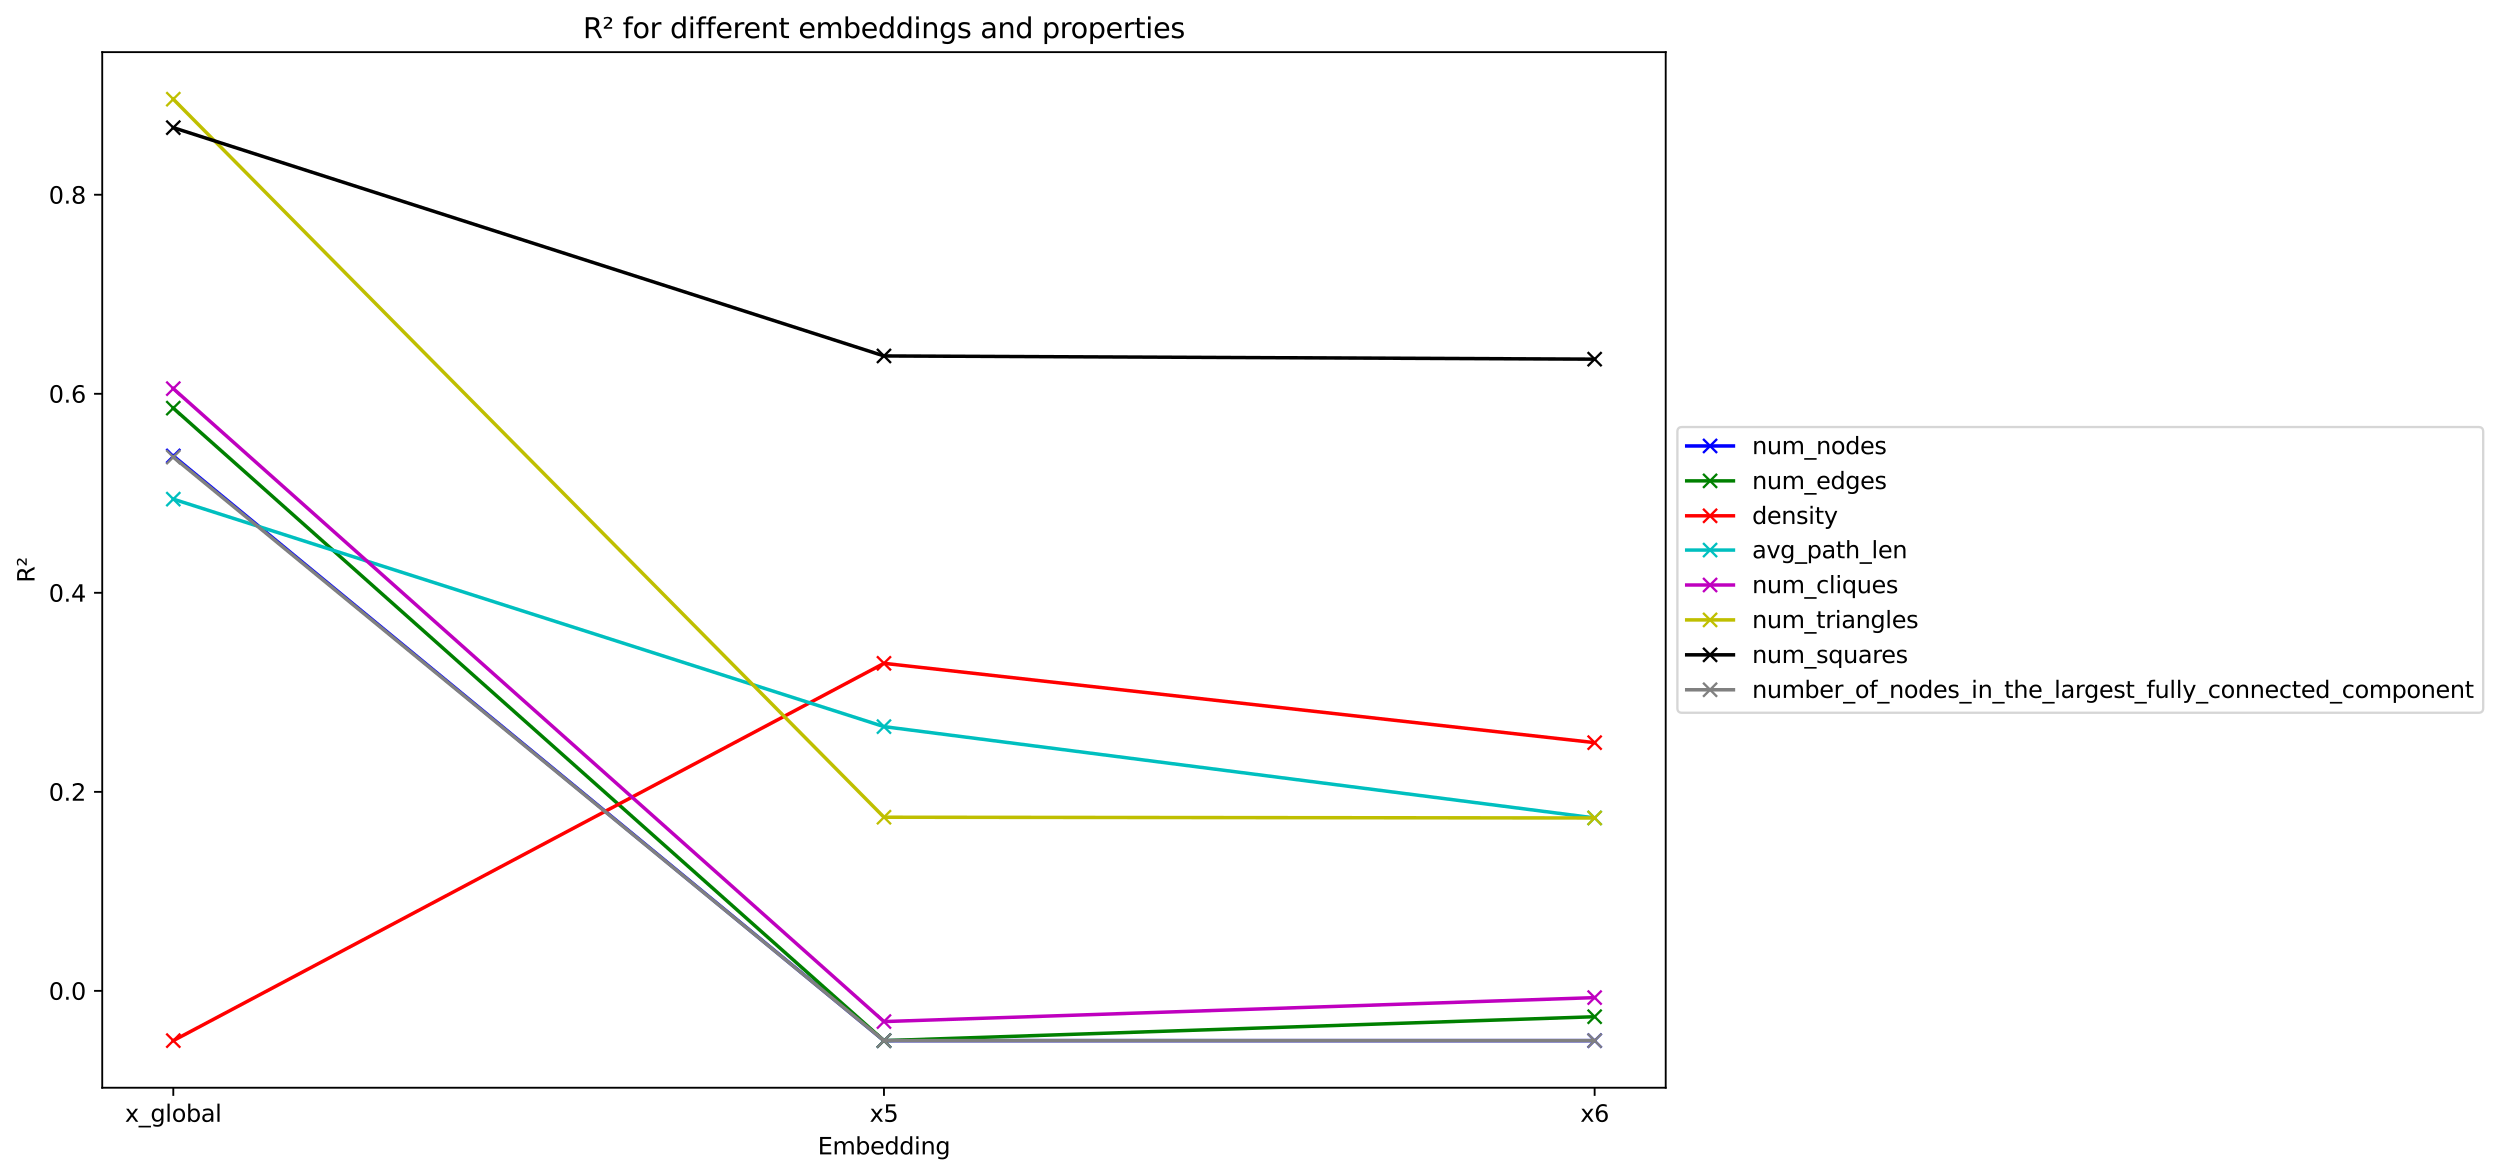 <?xml version="1.0" encoding="utf-8" standalone="no"?>
<!DOCTYPE svg PUBLIC "-//W3C//DTD SVG 1.1//EN"
  "http://www.w3.org/Graphics/SVG/1.1/DTD/svg11.dtd">
<svg xmlns:xlink="http://www.w3.org/1999/xlink" width="1070.688pt" height="503.673pt" viewBox="0 0 1070.688 503.673" xmlns="http://www.w3.org/2000/svg" version="1.1">
 <defs>
  <style type="text/css">*{stroke-linejoin: round; stroke-linecap: butt}</style>
 </defs>
 <g id="figure_1">
  <g id="patch_1">
   <path d="M 0 503.673 
L 1070.688 503.673 
L 1070.688 0 
L 0 0 
z
" style="fill: #ffffff"/>
  </g>
  <g id="axes_1">
   <g id="patch_2">
    <path d="M 43.781 465.838 
L 713.381 465.838 
L 713.381 22.318 
L 43.781 22.318 
z
" style="fill: #ffffff"/>
   </g>
   <g id="matplotlib.axis_1">
    <g id="xtick_1">
     <g id="line2d_1">
      <defs>
       <path id="m35d742dbf8" d="M 0 0 
L 0 3.5 
" style="stroke: #000000; stroke-width: 0.8"/>
      </defs>
      <g>
       <use xlink:href="#m35d742dbf8" x="74.218" y="465.838" style="stroke: #000000; stroke-width: 0.8"/>
      </g>
     </g>
     <g id="text_1">
      <!-- x_global -->
      <g transform="translate(53.508 480.437)scale(0.1 -0.1)">
       <defs>
        <path id="DejaVuSans-78" d="M 3513 3500 
L 2247 1797 
L 3578 0 
L 2900 0 
L 1881 1375 
L 863 0 
L 184 0 
L 1544 1831 
L 300 3500 
L 978 3500 
L 1906 2253 
L 2834 3500 
L 3513 3500 
z
" transform="scale(0.016)"/>
        <path id="DejaVuSans-5f" d="M 3263 -1063 
L 3263 -1509 
L -63 -1509 
L -63 -1063 
L 3263 -1063 
z
" transform="scale(0.016)"/>
        <path id="DejaVuSans-67" d="M 2906 1791 
Q 2906 2416 2648 2759 
Q 2391 3103 1925 3103 
Q 1463 3103 1205 2759 
Q 947 2416 947 1791 
Q 947 1169 1205 825 
Q 1463 481 1925 481 
Q 2391 481 2648 825 
Q 2906 1169 2906 1791 
z
M 3481 434 
Q 3481 -459 3084 -895 
Q 2688 -1331 1869 -1331 
Q 1566 -1331 1297 -1286 
Q 1028 -1241 775 -1147 
L 775 -588 
Q 1028 -725 1275 -790 
Q 1522 -856 1778 -856 
Q 2344 -856 2625 -561 
Q 2906 -266 2906 331 
L 2906 616 
Q 2728 306 2450 153 
Q 2172 0 1784 0 
Q 1141 0 747 490 
Q 353 981 353 1791 
Q 353 2603 747 3093 
Q 1141 3584 1784 3584 
Q 2172 3584 2450 3431 
Q 2728 3278 2906 2969 
L 2906 3500 
L 3481 3500 
L 3481 434 
z
" transform="scale(0.016)"/>
        <path id="DejaVuSans-6c" d="M 603 4863 
L 1178 4863 
L 1178 0 
L 603 0 
L 603 4863 
z
" transform="scale(0.016)"/>
        <path id="DejaVuSans-6f" d="M 1959 3097 
Q 1497 3097 1228 2736 
Q 959 2375 959 1747 
Q 959 1119 1226 758 
Q 1494 397 1959 397 
Q 2419 397 2687 759 
Q 2956 1122 2956 1747 
Q 2956 2369 2687 2733 
Q 2419 3097 1959 3097 
z
M 1959 3584 
Q 2709 3584 3137 3096 
Q 3566 2609 3566 1747 
Q 3566 888 3137 398 
Q 2709 -91 1959 -91 
Q 1206 -91 779 398 
Q 353 888 353 1747 
Q 353 2609 779 3096 
Q 1206 3584 1959 3584 
z
" transform="scale(0.016)"/>
        <path id="DejaVuSans-62" d="M 3116 1747 
Q 3116 2381 2855 2742 
Q 2594 3103 2138 3103 
Q 1681 3103 1420 2742 
Q 1159 2381 1159 1747 
Q 1159 1113 1420 752 
Q 1681 391 2138 391 
Q 2594 391 2855 752 
Q 3116 1113 3116 1747 
z
M 1159 2969 
Q 1341 3281 1617 3432 
Q 1894 3584 2278 3584 
Q 2916 3584 3314 3078 
Q 3713 2572 3713 1747 
Q 3713 922 3314 415 
Q 2916 -91 2278 -91 
Q 1894 -91 1617 61 
Q 1341 213 1159 525 
L 1159 0 
L 581 0 
L 581 4863 
L 1159 4863 
L 1159 2969 
z
" transform="scale(0.016)"/>
        <path id="DejaVuSans-61" d="M 2194 1759 
Q 1497 1759 1228 1600 
Q 959 1441 959 1056 
Q 959 750 1161 570 
Q 1363 391 1709 391 
Q 2188 391 2477 730 
Q 2766 1069 2766 1631 
L 2766 1759 
L 2194 1759 
z
M 3341 1997 
L 3341 0 
L 2766 0 
L 2766 531 
Q 2569 213 2275 61 
Q 1981 -91 1556 -91 
Q 1019 -91 701 211 
Q 384 513 384 1019 
Q 384 1609 779 1909 
Q 1175 2209 1959 2209 
L 2766 2209 
L 2766 2266 
Q 2766 2663 2505 2880 
Q 2244 3097 1772 3097 
Q 1472 3097 1187 3025 
Q 903 2953 641 2809 
L 641 3341 
Q 956 3463 1253 3523 
Q 1550 3584 1831 3584 
Q 2591 3584 2966 3190 
Q 3341 2797 3341 1997 
z
" transform="scale(0.016)"/>
       </defs>
       <use xlink:href="#DejaVuSans-78"/>
       <use xlink:href="#DejaVuSans-5f" x="59.18"/>
       <use xlink:href="#DejaVuSans-67" x="109.18"/>
       <use xlink:href="#DejaVuSans-6c" x="172.656"/>
       <use xlink:href="#DejaVuSans-6f" x="200.439"/>
       <use xlink:href="#DejaVuSans-62" x="261.621"/>
       <use xlink:href="#DejaVuSans-61" x="325.098"/>
       <use xlink:href="#DejaVuSans-6c" x="386.377"/>
      </g>
     </g>
    </g>
    <g id="xtick_2">
     <g id="line2d_2">
      <g>
       <use xlink:href="#m35d742dbf8" x="378.581" y="465.838" style="stroke: #000000; stroke-width: 0.8"/>
      </g>
     </g>
     <g id="text_2">
      <!-- x5 -->
      <g transform="translate(372.441 480.437)scale(0.1 -0.1)">
       <defs>
        <path id="DejaVuSans-35" d="M 691 4666 
L 3169 4666 
L 3169 4134 
L 1269 4134 
L 1269 2991 
Q 1406 3038 1543 3061 
Q 1681 3084 1819 3084 
Q 2600 3084 3056 2656 
Q 3513 2228 3513 1497 
Q 3513 744 3044 326 
Q 2575 -91 1722 -91 
Q 1428 -91 1123 -41 
Q 819 9 494 109 
L 494 744 
Q 775 591 1075 516 
Q 1375 441 1709 441 
Q 2250 441 2565 725 
Q 2881 1009 2881 1497 
Q 2881 1984 2565 2268 
Q 2250 2553 1709 2553 
Q 1456 2553 1204 2497 
Q 953 2441 691 2322 
L 691 4666 
z
" transform="scale(0.016)"/>
       </defs>
       <use xlink:href="#DejaVuSans-78"/>
       <use xlink:href="#DejaVuSans-35" x="59.18"/>
      </g>
     </g>
    </g>
    <g id="xtick_3">
     <g id="line2d_3">
      <g>
       <use xlink:href="#m35d742dbf8" x="682.945" y="465.838" style="stroke: #000000; stroke-width: 0.8"/>
      </g>
     </g>
     <g id="text_3">
      <!-- x6 -->
      <g transform="translate(676.804 480.437)scale(0.1 -0.1)">
       <defs>
        <path id="DejaVuSans-36" d="M 2113 2584 
Q 1688 2584 1439 2293 
Q 1191 2003 1191 1497 
Q 1191 994 1439 701 
Q 1688 409 2113 409 
Q 2538 409 2786 701 
Q 3034 994 3034 1497 
Q 3034 2003 2786 2293 
Q 2538 2584 2113 2584 
z
M 3366 4563 
L 3366 3988 
Q 3128 4100 2886 4159 
Q 2644 4219 2406 4219 
Q 1781 4219 1451 3797 
Q 1122 3375 1075 2522 
Q 1259 2794 1537 2939 
Q 1816 3084 2150 3084 
Q 2853 3084 3261 2657 
Q 3669 2231 3669 1497 
Q 3669 778 3244 343 
Q 2819 -91 2113 -91 
Q 1303 -91 875 529 
Q 447 1150 447 2328 
Q 447 3434 972 4092 
Q 1497 4750 2381 4750 
Q 2619 4750 2861 4703 
Q 3103 4656 3366 4563 
z
" transform="scale(0.016)"/>
       </defs>
       <use xlink:href="#DejaVuSans-78"/>
       <use xlink:href="#DejaVuSans-36" x="59.18"/>
      </g>
     </g>
    </g>
    <g id="text_4">
     <!-- Embedding -->
     <g transform="translate(350.22 494.393)scale(0.1 -0.1)">
      <defs>
       <path id="DejaVuSans-45" d="M 628 4666 
L 3578 4666 
L 3578 4134 
L 1259 4134 
L 1259 2753 
L 3481 2753 
L 3481 2222 
L 1259 2222 
L 1259 531 
L 3634 531 
L 3634 0 
L 628 0 
L 628 4666 
z
" transform="scale(0.016)"/>
       <path id="DejaVuSans-6d" d="M 3328 2828 
Q 3544 3216 3844 3400 
Q 4144 3584 4550 3584 
Q 5097 3584 5394 3201 
Q 5691 2819 5691 2113 
L 5691 0 
L 5113 0 
L 5113 2094 
Q 5113 2597 4934 2840 
Q 4756 3084 4391 3084 
Q 3944 3084 3684 2787 
Q 3425 2491 3425 1978 
L 3425 0 
L 2847 0 
L 2847 2094 
Q 2847 2600 2669 2842 
Q 2491 3084 2119 3084 
Q 1678 3084 1418 2786 
Q 1159 2488 1159 1978 
L 1159 0 
L 581 0 
L 581 3500 
L 1159 3500 
L 1159 2956 
Q 1356 3278 1631 3431 
Q 1906 3584 2284 3584 
Q 2666 3584 2933 3390 
Q 3200 3197 3328 2828 
z
" transform="scale(0.016)"/>
       <path id="DejaVuSans-65" d="M 3597 1894 
L 3597 1613 
L 953 1613 
Q 991 1019 1311 708 
Q 1631 397 2203 397 
Q 2534 397 2845 478 
Q 3156 559 3463 722 
L 3463 178 
Q 3153 47 2828 -22 
Q 2503 -91 2169 -91 
Q 1331 -91 842 396 
Q 353 884 353 1716 
Q 353 2575 817 3079 
Q 1281 3584 2069 3584 
Q 2775 3584 3186 3129 
Q 3597 2675 3597 1894 
z
M 3022 2063 
Q 3016 2534 2758 2815 
Q 2500 3097 2075 3097 
Q 1594 3097 1305 2825 
Q 1016 2553 972 2059 
L 3022 2063 
z
" transform="scale(0.016)"/>
       <path id="DejaVuSans-64" d="M 2906 2969 
L 2906 4863 
L 3481 4863 
L 3481 0 
L 2906 0 
L 2906 525 
Q 2725 213 2448 61 
Q 2172 -91 1784 -91 
Q 1150 -91 751 415 
Q 353 922 353 1747 
Q 353 2572 751 3078 
Q 1150 3584 1784 3584 
Q 2172 3584 2448 3432 
Q 2725 3281 2906 2969 
z
M 947 1747 
Q 947 1113 1208 752 
Q 1469 391 1925 391 
Q 2381 391 2643 752 
Q 2906 1113 2906 1747 
Q 2906 2381 2643 2742 
Q 2381 3103 1925 3103 
Q 1469 3103 1208 2742 
Q 947 2381 947 1747 
z
" transform="scale(0.016)"/>
       <path id="DejaVuSans-69" d="M 603 3500 
L 1178 3500 
L 1178 0 
L 603 0 
L 603 3500 
z
M 603 4863 
L 1178 4863 
L 1178 4134 
L 603 4134 
L 603 4863 
z
" transform="scale(0.016)"/>
       <path id="DejaVuSans-6e" d="M 3513 2113 
L 3513 0 
L 2938 0 
L 2938 2094 
Q 2938 2591 2744 2837 
Q 2550 3084 2163 3084 
Q 1697 3084 1428 2787 
Q 1159 2491 1159 1978 
L 1159 0 
L 581 0 
L 581 3500 
L 1159 3500 
L 1159 2956 
Q 1366 3272 1645 3428 
Q 1925 3584 2291 3584 
Q 2894 3584 3203 3211 
Q 3513 2838 3513 2113 
z
" transform="scale(0.016)"/>
      </defs>
      <use xlink:href="#DejaVuSans-45"/>
      <use xlink:href="#DejaVuSans-6d" x="63.184"/>
      <use xlink:href="#DejaVuSans-62" x="160.596"/>
      <use xlink:href="#DejaVuSans-65" x="224.072"/>
      <use xlink:href="#DejaVuSans-64" x="285.596"/>
      <use xlink:href="#DejaVuSans-64" x="349.072"/>
      <use xlink:href="#DejaVuSans-69" x="412.549"/>
      <use xlink:href="#DejaVuSans-6e" x="440.332"/>
      <use xlink:href="#DejaVuSans-67" x="503.711"/>
     </g>
    </g>
   </g>
   <g id="matplotlib.axis_2">
    <g id="ytick_1">
     <g id="line2d_4">
      <defs>
       <path id="md351eaa1de" d="M 0 0 
L -3.5 0 
" style="stroke: #000000; stroke-width: 0.8"/>
      </defs>
      <g>
       <use xlink:href="#md351eaa1de" x="43.781" y="424.368" style="stroke: #000000; stroke-width: 0.8"/>
      </g>
     </g>
     <g id="text_5">
      <!-- 0.0 -->
      <g transform="translate(20.878 428.168)scale(0.1 -0.1)">
       <defs>
        <path id="DejaVuSans-30" d="M 2034 4250 
Q 1547 4250 1301 3770 
Q 1056 3291 1056 2328 
Q 1056 1369 1301 889 
Q 1547 409 2034 409 
Q 2525 409 2770 889 
Q 3016 1369 3016 2328 
Q 3016 3291 2770 3770 
Q 2525 4250 2034 4250 
z
M 2034 4750 
Q 2819 4750 3233 4129 
Q 3647 3509 3647 2328 
Q 3647 1150 3233 529 
Q 2819 -91 2034 -91 
Q 1250 -91 836 529 
Q 422 1150 422 2328 
Q 422 3509 836 4129 
Q 1250 4750 2034 4750 
z
" transform="scale(0.016)"/>
        <path id="DejaVuSans-2e" d="M 684 794 
L 1344 794 
L 1344 0 
L 684 0 
L 684 794 
z
" transform="scale(0.016)"/>
       </defs>
       <use xlink:href="#DejaVuSans-30"/>
       <use xlink:href="#DejaVuSans-2e" x="63.623"/>
       <use xlink:href="#DejaVuSans-30" x="95.41"/>
      </g>
     </g>
    </g>
    <g id="ytick_2">
     <g id="line2d_5">
      <g>
       <use xlink:href="#md351eaa1de" x="43.781" y="339.13" style="stroke: #000000; stroke-width: 0.8"/>
      </g>
     </g>
     <g id="text_6">
      <!-- 0.2 -->
      <g transform="translate(20.878 342.929)scale(0.1 -0.1)">
       <defs>
        <path id="DejaVuSans-32" d="M 1228 531 
L 3431 531 
L 3431 0 
L 469 0 
L 469 531 
Q 828 903 1448 1529 
Q 2069 2156 2228 2338 
Q 2531 2678 2651 2914 
Q 2772 3150 2772 3378 
Q 2772 3750 2511 3984 
Q 2250 4219 1831 4219 
Q 1534 4219 1204 4116 
Q 875 4013 500 3803 
L 500 4441 
Q 881 4594 1212 4672 
Q 1544 4750 1819 4750 
Q 2544 4750 2975 4387 
Q 3406 4025 3406 3419 
Q 3406 3131 3298 2873 
Q 3191 2616 2906 2266 
Q 2828 2175 2409 1742 
Q 1991 1309 1228 531 
z
" transform="scale(0.016)"/>
       </defs>
       <use xlink:href="#DejaVuSans-30"/>
       <use xlink:href="#DejaVuSans-2e" x="63.623"/>
       <use xlink:href="#DejaVuSans-32" x="95.41"/>
      </g>
     </g>
    </g>
    <g id="ytick_3">
     <g id="line2d_6">
      <g>
       <use xlink:href="#md351eaa1de" x="43.781" y="253.891" style="stroke: #000000; stroke-width: 0.8"/>
      </g>
     </g>
     <g id="text_7">
      <!-- 0.4 -->
      <g transform="translate(20.878 257.69)scale(0.1 -0.1)">
       <defs>
        <path id="DejaVuSans-34" d="M 2419 4116 
L 825 1625 
L 2419 1625 
L 2419 4116 
z
M 2253 4666 
L 3047 4666 
L 3047 1625 
L 3713 1625 
L 3713 1100 
L 3047 1100 
L 3047 0 
L 2419 0 
L 2419 1100 
L 313 1100 
L 313 1709 
L 2253 4666 
z
" transform="scale(0.016)"/>
       </defs>
       <use xlink:href="#DejaVuSans-30"/>
       <use xlink:href="#DejaVuSans-2e" x="63.623"/>
       <use xlink:href="#DejaVuSans-34" x="95.41"/>
      </g>
     </g>
    </g>
    <g id="ytick_4">
     <g id="line2d_7">
      <g>
       <use xlink:href="#md351eaa1de" x="43.781" y="168.652" style="stroke: #000000; stroke-width: 0.8"/>
      </g>
     </g>
     <g id="text_8">
      <!-- 0.6 -->
      <g transform="translate(20.878 172.452)scale(0.1 -0.1)">
       <use xlink:href="#DejaVuSans-30"/>
       <use xlink:href="#DejaVuSans-2e" x="63.623"/>
       <use xlink:href="#DejaVuSans-36" x="95.41"/>
      </g>
     </g>
    </g>
    <g id="ytick_5">
     <g id="line2d_8">
      <g>
       <use xlink:href="#md351eaa1de" x="43.781" y="83.414" style="stroke: #000000; stroke-width: 0.8"/>
      </g>
     </g>
     <g id="text_9">
      <!-- 0.8 -->
      <g transform="translate(20.878 87.213)scale(0.1 -0.1)">
       <defs>
        <path id="DejaVuSans-38" d="M 2034 2216 
Q 1584 2216 1326 1975 
Q 1069 1734 1069 1313 
Q 1069 891 1326 650 
Q 1584 409 2034 409 
Q 2484 409 2743 651 
Q 3003 894 3003 1313 
Q 3003 1734 2745 1975 
Q 2488 2216 2034 2216 
z
M 1403 2484 
Q 997 2584 770 2862 
Q 544 3141 544 3541 
Q 544 4100 942 4425 
Q 1341 4750 2034 4750 
Q 2731 4750 3128 4425 
Q 3525 4100 3525 3541 
Q 3525 3141 3298 2862 
Q 3072 2584 2669 2484 
Q 3125 2378 3379 2068 
Q 3634 1759 3634 1313 
Q 3634 634 3220 271 
Q 2806 -91 2034 -91 
Q 1263 -91 848 271 
Q 434 634 434 1313 
Q 434 1759 690 2068 
Q 947 2378 1403 2484 
z
M 1172 3481 
Q 1172 3119 1398 2916 
Q 1625 2713 2034 2713 
Q 2441 2713 2670 2916 
Q 2900 3119 2900 3481 
Q 2900 3844 2670 4047 
Q 2441 4250 2034 4250 
Q 1625 4250 1398 4047 
Q 1172 3844 1172 3481 
z
" transform="scale(0.016)"/>
       </defs>
       <use xlink:href="#DejaVuSans-30"/>
       <use xlink:href="#DejaVuSans-2e" x="63.623"/>
       <use xlink:href="#DejaVuSans-38" x="95.41"/>
      </g>
     </g>
    </g>
    <g id="text_10">
     <!-- R² -->
     <g transform="translate(14.798 249.557)rotate(-90)scale(0.1 -0.1)">
      <defs>
       <path id="DejaVuSans-52" d="M 2841 2188 
Q 3044 2119 3236 1894 
Q 3428 1669 3622 1275 
L 4263 0 
L 3584 0 
L 2988 1197 
Q 2756 1666 2539 1819 
Q 2322 1972 1947 1972 
L 1259 1972 
L 1259 0 
L 628 0 
L 628 4666 
L 2053 4666 
Q 2853 4666 3247 4331 
Q 3641 3997 3641 3322 
Q 3641 2881 3436 2590 
Q 3231 2300 2841 2188 
z
M 1259 4147 
L 1259 2491 
L 2053 2491 
Q 2509 2491 2742 2702 
Q 2975 2913 2975 3322 
Q 2975 3731 2742 3939 
Q 2509 4147 2053 4147 
L 1259 4147 
z
" transform="scale(0.016)"/>
       <path id="DejaVuSans-b2" d="M 838 2444 
L 2163 2444 
L 2163 2088 
L 294 2088 
L 294 2431 
Q 400 2528 597 2703 
Q 1672 3656 1672 3950 
Q 1672 4156 1509 4282 
Q 1347 4409 1081 4409 
Q 919 4409 728 4354 
Q 538 4300 313 4191 
L 313 4575 
Q 553 4663 761 4706 
Q 969 4750 1147 4750 
Q 1600 4750 1872 4544 
Q 2144 4338 2144 4000 
Q 2144 3566 1109 2678 
Q 934 2528 838 2444 
z
" transform="scale(0.016)"/>
      </defs>
      <use xlink:href="#DejaVuSans-52"/>
      <use xlink:href="#DejaVuSans-b2" x="69.482"/>
     </g>
    </g>
   </g>
   <g id="line2d_9">
    <path d="M 74.218 195.269 
L 378.581 445.678 
L 682.945 445.678 
" clip-path="url(#p22867a3547)" style="fill: none; stroke: #0000ff; stroke-width: 1.5; stroke-linecap: square"/>
    <defs>
     <path id="m3c9d5088c1" d="M -3 3 
L 3 -3 
M -3 -3 
L 3 3 
" style="stroke: #0000ff"/>
    </defs>
    <g clip-path="url(#p22867a3547)">
     <use xlink:href="#m3c9d5088c1" x="74.218" y="195.269" style="fill: #0000ff; stroke: #0000ff"/>
     <use xlink:href="#m3c9d5088c1" x="378.581" y="445.678" style="fill: #0000ff; stroke: #0000ff"/>
     <use xlink:href="#m3c9d5088c1" x="682.945" y="445.678" style="fill: #0000ff; stroke: #0000ff"/>
    </g>
   </g>
   <g id="line2d_10">
    <path d="M 74.218 174.798 
L 378.581 445.678 
L 682.945 435.433 
" clip-path="url(#p22867a3547)" style="fill: none; stroke: #008000; stroke-width: 1.5; stroke-linecap: square"/>
    <defs>
     <path id="md58e3002a4" d="M -3 3 
L 3 -3 
M -3 -3 
L 3 3 
" style="stroke: #008000"/>
    </defs>
    <g clip-path="url(#p22867a3547)">
     <use xlink:href="#md58e3002a4" x="74.218" y="174.798" style="fill: #008000; stroke: #008000"/>
     <use xlink:href="#md58e3002a4" x="378.581" y="445.678" style="fill: #008000; stroke: #008000"/>
     <use xlink:href="#md58e3002a4" x="682.945" y="435.433" style="fill: #008000; stroke: #008000"/>
    </g>
   </g>
   <g id="line2d_11">
    <path d="M 74.218 445.678 
L 378.581 284.087 
L 682.945 318.063 
" clip-path="url(#p22867a3547)" style="fill: none; stroke: #ff0000; stroke-width: 1.5; stroke-linecap: square"/>
    <defs>
     <path id="m567e032d2d" d="M -3 3 
L 3 -3 
M -3 -3 
L 3 3 
" style="stroke: #ff0000"/>
    </defs>
    <g clip-path="url(#p22867a3547)">
     <use xlink:href="#m567e032d2d" x="74.218" y="445.678" style="fill: #ff0000; stroke: #ff0000"/>
     <use xlink:href="#m567e032d2d" x="378.581" y="284.087" style="fill: #ff0000; stroke: #ff0000"/>
     <use xlink:href="#m567e032d2d" x="682.945" y="318.063" style="fill: #ff0000; stroke: #ff0000"/>
    </g>
   </g>
   <g id="line2d_12">
    <path d="M 74.218 213.769 
L 378.581 311.199 
L 682.945 350.306 
" clip-path="url(#p22867a3547)" style="fill: none; stroke: #00bfbf; stroke-width: 1.5; stroke-linecap: square"/>
    <defs>
     <path id="m30bd1d9345" d="M -3 3 
L 3 -3 
M -3 -3 
L 3 3 
" style="stroke: #00bfbf"/>
    </defs>
    <g clip-path="url(#p22867a3547)">
     <use xlink:href="#m30bd1d9345" x="74.218" y="213.769" style="fill: #00bfbf; stroke: #00bfbf"/>
     <use xlink:href="#m30bd1d9345" x="378.581" y="311.199" style="fill: #00bfbf; stroke: #00bfbf"/>
     <use xlink:href="#m30bd1d9345" x="682.945" y="350.306" style="fill: #00bfbf; stroke: #00bfbf"/>
    </g>
   </g>
   <g id="line2d_13">
    <path d="M 74.218 166.439 
L 378.581 437.517 
L 682.945 427.251 
" clip-path="url(#p22867a3547)" style="fill: none; stroke: #bf00bf; stroke-width: 1.5; stroke-linecap: square"/>
    <defs>
     <path id="m3cb1b2cb6c" d="M -3 3 
L 3 -3 
M -3 -3 
L 3 3 
" style="stroke: #bf00bf"/>
    </defs>
    <g clip-path="url(#p22867a3547)">
     <use xlink:href="#m3cb1b2cb6c" x="74.218" y="166.439" style="fill: #bf00bf; stroke: #bf00bf"/>
     <use xlink:href="#m3cb1b2cb6c" x="378.581" y="437.517" style="fill: #bf00bf; stroke: #bf00bf"/>
     <use xlink:href="#m3cb1b2cb6c" x="682.945" y="427.251" style="fill: #bf00bf; stroke: #bf00bf"/>
    </g>
   </g>
   <g id="line2d_14">
    <path d="M 74.218 42.478 
L 378.581 349.999 
L 682.945 350.316 
" clip-path="url(#p22867a3547)" style="fill: none; stroke: #bfbf00; stroke-width: 1.5; stroke-linecap: square"/>
    <defs>
     <path id="m3821fa594d" d="M -3 3 
L 3 -3 
M -3 -3 
L 3 3 
" style="stroke: #bfbf00"/>
    </defs>
    <g clip-path="url(#p22867a3547)">
     <use xlink:href="#m3821fa594d" x="74.218" y="42.478" style="fill: #bfbf00; stroke: #bfbf00"/>
     <use xlink:href="#m3821fa594d" x="378.581" y="349.999" style="fill: #bfbf00; stroke: #bfbf00"/>
     <use xlink:href="#m3821fa594d" x="682.945" y="350.316" style="fill: #bfbf00; stroke: #bfbf00"/>
    </g>
   </g>
   <g id="line2d_15">
    <path d="M 74.218 54.677 
L 378.581 152.445 
L 682.945 153.82 
" clip-path="url(#p22867a3547)" style="fill: none; stroke: #000000; stroke-width: 1.5; stroke-linecap: square"/>
    <defs>
     <path id="mca8c966fc7" d="M -3 3 
L 3 -3 
M -3 -3 
L 3 3 
" style="stroke: #000000"/>
    </defs>
    <g clip-path="url(#p22867a3547)">
     <use xlink:href="#mca8c966fc7" x="74.218" y="54.677" style="stroke: #000000"/>
     <use xlink:href="#mca8c966fc7" x="378.581" y="152.445" style="stroke: #000000"/>
     <use xlink:href="#mca8c966fc7" x="682.945" y="153.82" style="stroke: #000000"/>
    </g>
   </g>
   <g id="line2d_16">
    <path d="M 74.218 195.777 
L 378.581 445.678 
L 682.945 445.678 
" clip-path="url(#p22867a3547)" style="fill: none; stroke: #808080; stroke-width: 1.5; stroke-linecap: square"/>
    <defs>
     <path id="me0df269c0c" d="M -3 3 
L 3 -3 
M -3 -3 
L 3 3 
" style="stroke: #808080"/>
    </defs>
    <g clip-path="url(#p22867a3547)">
     <use xlink:href="#me0df269c0c" x="74.218" y="195.777" style="fill: #808080; stroke: #808080"/>
     <use xlink:href="#me0df269c0c" x="378.581" y="445.678" style="fill: #808080; stroke: #808080"/>
     <use xlink:href="#me0df269c0c" x="682.945" y="445.678" style="fill: #808080; stroke: #808080"/>
    </g>
   </g>
   <g id="patch_3">
    <path d="M 43.781 465.838 
L 43.781 22.318 
" style="fill: none; stroke: #000000; stroke-width: 0.8; stroke-linejoin: miter; stroke-linecap: square"/>
   </g>
   <g id="patch_4">
    <path d="M 713.381 465.838 
L 713.381 22.318 
" style="fill: none; stroke: #000000; stroke-width: 0.8; stroke-linejoin: miter; stroke-linecap: square"/>
   </g>
   <g id="patch_5">
    <path d="M 43.781 465.838 
L 713.381 465.838 
" style="fill: none; stroke: #000000; stroke-width: 0.8; stroke-linejoin: miter; stroke-linecap: square"/>
   </g>
   <g id="patch_6">
    <path d="M 43.781 22.318 
L 713.381 22.318 
" style="fill: none; stroke: #000000; stroke-width: 0.8; stroke-linejoin: miter; stroke-linecap: square"/>
   </g>
   <g id="text_11">
    <!-- R² for different embeddings and properties -->
    <g transform="translate(249.688 16.318)scale(0.12 -0.12)">
     <defs>
      <path id="DejaVuSans-20" transform="scale(0.016)"/>
      <path id="DejaVuSans-66" d="M 2375 4863 
L 2375 4384 
L 1825 4384 
Q 1516 4384 1395 4259 
Q 1275 4134 1275 3809 
L 1275 3500 
L 2222 3500 
L 2222 3053 
L 1275 3053 
L 1275 0 
L 697 0 
L 697 3053 
L 147 3053 
L 147 3500 
L 697 3500 
L 697 3744 
Q 697 4328 969 4595 
Q 1241 4863 1831 4863 
L 2375 4863 
z
" transform="scale(0.016)"/>
      <path id="DejaVuSans-72" d="M 2631 2963 
Q 2534 3019 2420 3045 
Q 2306 3072 2169 3072 
Q 1681 3072 1420 2755 
Q 1159 2438 1159 1844 
L 1159 0 
L 581 0 
L 581 3500 
L 1159 3500 
L 1159 2956 
Q 1341 3275 1631 3429 
Q 1922 3584 2338 3584 
Q 2397 3584 2469 3576 
Q 2541 3569 2628 3553 
L 2631 2963 
z
" transform="scale(0.016)"/>
      <path id="DejaVuSans-74" d="M 1172 4494 
L 1172 3500 
L 2356 3500 
L 2356 3053 
L 1172 3053 
L 1172 1153 
Q 1172 725 1289 603 
Q 1406 481 1766 481 
L 2356 481 
L 2356 0 
L 1766 0 
Q 1100 0 847 248 
Q 594 497 594 1153 
L 594 3053 
L 172 3053 
L 172 3500 
L 594 3500 
L 594 4494 
L 1172 4494 
z
" transform="scale(0.016)"/>
      <path id="DejaVuSans-73" d="M 2834 3397 
L 2834 2853 
Q 2591 2978 2328 3040 
Q 2066 3103 1784 3103 
Q 1356 3103 1142 2972 
Q 928 2841 928 2578 
Q 928 2378 1081 2264 
Q 1234 2150 1697 2047 
L 1894 2003 
Q 2506 1872 2764 1633 
Q 3022 1394 3022 966 
Q 3022 478 2636 193 
Q 2250 -91 1575 -91 
Q 1294 -91 989 -36 
Q 684 19 347 128 
L 347 722 
Q 666 556 975 473 
Q 1284 391 1588 391 
Q 1994 391 2212 530 
Q 2431 669 2431 922 
Q 2431 1156 2273 1281 
Q 2116 1406 1581 1522 
L 1381 1569 
Q 847 1681 609 1914 
Q 372 2147 372 2553 
Q 372 3047 722 3315 
Q 1072 3584 1716 3584 
Q 2034 3584 2315 3537 
Q 2597 3491 2834 3397 
z
" transform="scale(0.016)"/>
      <path id="DejaVuSans-70" d="M 1159 525 
L 1159 -1331 
L 581 -1331 
L 581 3500 
L 1159 3500 
L 1159 2969 
Q 1341 3281 1617 3432 
Q 1894 3584 2278 3584 
Q 2916 3584 3314 3078 
Q 3713 2572 3713 1747 
Q 3713 922 3314 415 
Q 2916 -91 2278 -91 
Q 1894 -91 1617 61 
Q 1341 213 1159 525 
z
M 3116 1747 
Q 3116 2381 2855 2742 
Q 2594 3103 2138 3103 
Q 1681 3103 1420 2742 
Q 1159 2381 1159 1747 
Q 1159 1113 1420 752 
Q 1681 391 2138 391 
Q 2594 391 2855 752 
Q 3116 1113 3116 1747 
z
" transform="scale(0.016)"/>
     </defs>
     <use xlink:href="#DejaVuSans-52"/>
     <use xlink:href="#DejaVuSans-b2" x="69.482"/>
     <use xlink:href="#DejaVuSans-20" x="109.57"/>
     <use xlink:href="#DejaVuSans-66" x="141.357"/>
     <use xlink:href="#DejaVuSans-6f" x="176.562"/>
     <use xlink:href="#DejaVuSans-72" x="237.744"/>
     <use xlink:href="#DejaVuSans-20" x="278.857"/>
     <use xlink:href="#DejaVuSans-64" x="310.645"/>
     <use xlink:href="#DejaVuSans-69" x="374.121"/>
     <use xlink:href="#DejaVuSans-66" x="401.904"/>
     <use xlink:href="#DejaVuSans-66" x="437.109"/>
     <use xlink:href="#DejaVuSans-65" x="472.314"/>
     <use xlink:href="#DejaVuSans-72" x="533.838"/>
     <use xlink:href="#DejaVuSans-65" x="572.701"/>
     <use xlink:href="#DejaVuSans-6e" x="634.225"/>
     <use xlink:href="#DejaVuSans-74" x="697.604"/>
     <use xlink:href="#DejaVuSans-20" x="736.812"/>
     <use xlink:href="#DejaVuSans-65" x="768.6"/>
     <use xlink:href="#DejaVuSans-6d" x="830.123"/>
     <use xlink:href="#DejaVuSans-62" x="927.535"/>
     <use xlink:href="#DejaVuSans-65" x="991.012"/>
     <use xlink:href="#DejaVuSans-64" x="1052.535"/>
     <use xlink:href="#DejaVuSans-64" x="1116.012"/>
     <use xlink:href="#DejaVuSans-69" x="1179.488"/>
     <use xlink:href="#DejaVuSans-6e" x="1207.271"/>
     <use xlink:href="#DejaVuSans-67" x="1270.65"/>
     <use xlink:href="#DejaVuSans-73" x="1334.127"/>
     <use xlink:href="#DejaVuSans-20" x="1386.227"/>
     <use xlink:href="#DejaVuSans-61" x="1418.014"/>
     <use xlink:href="#DejaVuSans-6e" x="1479.293"/>
     <use xlink:href="#DejaVuSans-64" x="1542.672"/>
     <use xlink:href="#DejaVuSans-20" x="1606.148"/>
     <use xlink:href="#DejaVuSans-70" x="1637.936"/>
     <use xlink:href="#DejaVuSans-72" x="1701.412"/>
     <use xlink:href="#DejaVuSans-6f" x="1740.275"/>
     <use xlink:href="#DejaVuSans-70" x="1801.457"/>
     <use xlink:href="#DejaVuSans-65" x="1864.934"/>
     <use xlink:href="#DejaVuSans-72" x="1926.457"/>
     <use xlink:href="#DejaVuSans-74" x="1967.57"/>
     <use xlink:href="#DejaVuSans-69" x="2006.779"/>
     <use xlink:href="#DejaVuSans-65" x="2034.562"/>
     <use xlink:href="#DejaVuSans-73" x="2096.086"/>
    </g>
   </g>
   <g id="legend_1">
    <g id="patch_7">
     <path d="M 720.381 305.264 
L 1061.487 305.264 
Q 1063.487 305.264 1063.487 303.264 
L 1063.487 184.892 
Q 1063.487 182.892 1061.487 182.892 
L 720.381 182.892 
Q 718.381 182.892 718.381 184.892 
L 718.381 303.264 
Q 718.381 305.264 720.381 305.264 
z
" style="fill: #ffffff; opacity: 0.8; stroke: #cccccc; stroke-linejoin: miter"/>
    </g>
    <g id="line2d_17">
     <path d="M 722.381 190.991 
L 732.381 190.991 
L 742.381 190.991 
" style="fill: none; stroke: #0000ff; stroke-width: 1.5; stroke-linecap: square"/>
     <g>
      <use xlink:href="#m3c9d5088c1" x="732.381" y="190.991" style="fill: #0000ff; stroke: #0000ff"/>
     </g>
    </g>
    <g id="text_12">
     <!-- num_nodes -->
     <g transform="translate(750.381 194.491)scale(0.1 -0.1)">
      <defs>
       <path id="DejaVuSans-75" d="M 544 1381 
L 544 3500 
L 1119 3500 
L 1119 1403 
Q 1119 906 1312 657 
Q 1506 409 1894 409 
Q 2359 409 2629 706 
Q 2900 1003 2900 1516 
L 2900 3500 
L 3475 3500 
L 3475 0 
L 2900 0 
L 2900 538 
Q 2691 219 2414 64 
Q 2138 -91 1772 -91 
Q 1169 -91 856 284 
Q 544 659 544 1381 
z
M 1991 3584 
L 1991 3584 
z
" transform="scale(0.016)"/>
      </defs>
      <use xlink:href="#DejaVuSans-6e"/>
      <use xlink:href="#DejaVuSans-75" x="63.379"/>
      <use xlink:href="#DejaVuSans-6d" x="126.758"/>
      <use xlink:href="#DejaVuSans-5f" x="224.17"/>
      <use xlink:href="#DejaVuSans-6e" x="274.17"/>
      <use xlink:href="#DejaVuSans-6f" x="337.549"/>
      <use xlink:href="#DejaVuSans-64" x="398.73"/>
      <use xlink:href="#DejaVuSans-65" x="462.207"/>
      <use xlink:href="#DejaVuSans-73" x="523.73"/>
     </g>
    </g>
    <g id="line2d_18">
     <path d="M 722.381 205.947 
L 732.381 205.947 
L 742.381 205.947 
" style="fill: none; stroke: #008000; stroke-width: 1.5; stroke-linecap: square"/>
     <g>
      <use xlink:href="#md58e3002a4" x="732.381" y="205.947" style="fill: #008000; stroke: #008000"/>
     </g>
    </g>
    <g id="text_13">
     <!-- num_edges -->
     <g transform="translate(750.381 209.447)scale(0.1 -0.1)">
      <use xlink:href="#DejaVuSans-6e"/>
      <use xlink:href="#DejaVuSans-75" x="63.379"/>
      <use xlink:href="#DejaVuSans-6d" x="126.758"/>
      <use xlink:href="#DejaVuSans-5f" x="224.17"/>
      <use xlink:href="#DejaVuSans-65" x="274.17"/>
      <use xlink:href="#DejaVuSans-64" x="335.693"/>
      <use xlink:href="#DejaVuSans-67" x="399.17"/>
      <use xlink:href="#DejaVuSans-65" x="462.646"/>
      <use xlink:href="#DejaVuSans-73" x="524.17"/>
     </g>
    </g>
    <g id="line2d_19">
     <path d="M 722.381 220.903 
L 732.381 220.903 
L 742.381 220.903 
" style="fill: none; stroke: #ff0000; stroke-width: 1.5; stroke-linecap: square"/>
     <g>
      <use xlink:href="#m567e032d2d" x="732.381" y="220.903" style="fill: #ff0000; stroke: #ff0000"/>
     </g>
    </g>
    <g id="text_14">
     <!-- density -->
     <g transform="translate(750.381 224.403)scale(0.1 -0.1)">
      <defs>
       <path id="DejaVuSans-79" d="M 2059 -325 
Q 1816 -950 1584 -1140 
Q 1353 -1331 966 -1331 
L 506 -1331 
L 506 -850 
L 844 -850 
Q 1081 -850 1212 -737 
Q 1344 -625 1503 -206 
L 1606 56 
L 191 3500 
L 800 3500 
L 1894 763 
L 2988 3500 
L 3597 3500 
L 2059 -325 
z
" transform="scale(0.016)"/>
      </defs>
      <use xlink:href="#DejaVuSans-64"/>
      <use xlink:href="#DejaVuSans-65" x="63.477"/>
      <use xlink:href="#DejaVuSans-6e" x="125"/>
      <use xlink:href="#DejaVuSans-73" x="188.379"/>
      <use xlink:href="#DejaVuSans-69" x="240.479"/>
      <use xlink:href="#DejaVuSans-74" x="268.262"/>
      <use xlink:href="#DejaVuSans-79" x="307.471"/>
     </g>
    </g>
    <g id="line2d_20">
     <path d="M 722.381 235.581 
L 732.381 235.581 
L 742.381 235.581 
" style="fill: none; stroke: #00bfbf; stroke-width: 1.5; stroke-linecap: square"/>
     <g>
      <use xlink:href="#m30bd1d9345" x="732.381" y="235.581" style="fill: #00bfbf; stroke: #00bfbf"/>
     </g>
    </g>
    <g id="text_15">
     <!-- avg_path_len -->
     <g transform="translate(750.381 239.081)scale(0.1 -0.1)">
      <defs>
       <path id="DejaVuSans-76" d="M 191 3500 
L 800 3500 
L 1894 563 
L 2988 3500 
L 3597 3500 
L 2284 0 
L 1503 0 
L 191 3500 
z
" transform="scale(0.016)"/>
       <path id="DejaVuSans-68" d="M 3513 2113 
L 3513 0 
L 2938 0 
L 2938 2094 
Q 2938 2591 2744 2837 
Q 2550 3084 2163 3084 
Q 1697 3084 1428 2787 
Q 1159 2491 1159 1978 
L 1159 0 
L 581 0 
L 581 4863 
L 1159 4863 
L 1159 2956 
Q 1366 3272 1645 3428 
Q 1925 3584 2291 3584 
Q 2894 3584 3203 3211 
Q 3513 2838 3513 2113 
z
" transform="scale(0.016)"/>
      </defs>
      <use xlink:href="#DejaVuSans-61"/>
      <use xlink:href="#DejaVuSans-76" x="61.279"/>
      <use xlink:href="#DejaVuSans-67" x="120.459"/>
      <use xlink:href="#DejaVuSans-5f" x="183.936"/>
      <use xlink:href="#DejaVuSans-70" x="233.936"/>
      <use xlink:href="#DejaVuSans-61" x="297.412"/>
      <use xlink:href="#DejaVuSans-74" x="358.691"/>
      <use xlink:href="#DejaVuSans-68" x="397.9"/>
      <use xlink:href="#DejaVuSans-5f" x="461.279"/>
      <use xlink:href="#DejaVuSans-6c" x="511.279"/>
      <use xlink:href="#DejaVuSans-65" x="539.062"/>
      <use xlink:href="#DejaVuSans-6e" x="600.586"/>
     </g>
    </g>
    <g id="line2d_21">
     <path d="M 722.381 250.537 
L 732.381 250.537 
L 742.381 250.537 
" style="fill: none; stroke: #bf00bf; stroke-width: 1.5; stroke-linecap: square"/>
     <g>
      <use xlink:href="#m3cb1b2cb6c" x="732.381" y="250.537" style="fill: #bf00bf; stroke: #bf00bf"/>
     </g>
    </g>
    <g id="text_16">
     <!-- num_cliques -->
     <g transform="translate(750.381 254.037)scale(0.1 -0.1)">
      <defs>
       <path id="DejaVuSans-63" d="M 3122 3366 
L 3122 2828 
Q 2878 2963 2633 3030 
Q 2388 3097 2138 3097 
Q 1578 3097 1268 2742 
Q 959 2388 959 1747 
Q 959 1106 1268 751 
Q 1578 397 2138 397 
Q 2388 397 2633 464 
Q 2878 531 3122 666 
L 3122 134 
Q 2881 22 2623 -34 
Q 2366 -91 2075 -91 
Q 1284 -91 818 406 
Q 353 903 353 1747 
Q 353 2603 823 3093 
Q 1294 3584 2113 3584 
Q 2378 3584 2631 3529 
Q 2884 3475 3122 3366 
z
" transform="scale(0.016)"/>
       <path id="DejaVuSans-71" d="M 947 1747 
Q 947 1113 1208 752 
Q 1469 391 1925 391 
Q 2381 391 2643 752 
Q 2906 1113 2906 1747 
Q 2906 2381 2643 2742 
Q 2381 3103 1925 3103 
Q 1469 3103 1208 2742 
Q 947 2381 947 1747 
z
M 2906 525 
Q 2725 213 2448 61 
Q 2172 -91 1784 -91 
Q 1150 -91 751 415 
Q 353 922 353 1747 
Q 353 2572 751 3078 
Q 1150 3584 1784 3584 
Q 2172 3584 2448 3432 
Q 2725 3281 2906 2969 
L 2906 3500 
L 3481 3500 
L 3481 -1331 
L 2906 -1331 
L 2906 525 
z
" transform="scale(0.016)"/>
      </defs>
      <use xlink:href="#DejaVuSans-6e"/>
      <use xlink:href="#DejaVuSans-75" x="63.379"/>
      <use xlink:href="#DejaVuSans-6d" x="126.758"/>
      <use xlink:href="#DejaVuSans-5f" x="224.17"/>
      <use xlink:href="#DejaVuSans-63" x="274.17"/>
      <use xlink:href="#DejaVuSans-6c" x="329.15"/>
      <use xlink:href="#DejaVuSans-69" x="356.934"/>
      <use xlink:href="#DejaVuSans-71" x="384.717"/>
      <use xlink:href="#DejaVuSans-75" x="448.193"/>
      <use xlink:href="#DejaVuSans-65" x="511.572"/>
      <use xlink:href="#DejaVuSans-73" x="573.096"/>
     </g>
    </g>
    <g id="line2d_22">
     <path d="M 722.381 265.494 
L 732.381 265.494 
L 742.381 265.494 
" style="fill: none; stroke: #bfbf00; stroke-width: 1.5; stroke-linecap: square"/>
     <g>
      <use xlink:href="#m3821fa594d" x="732.381" y="265.494" style="fill: #bfbf00; stroke: #bfbf00"/>
     </g>
    </g>
    <g id="text_17">
     <!-- num_triangles -->
     <g transform="translate(750.381 268.994)scale(0.1 -0.1)">
      <use xlink:href="#DejaVuSans-6e"/>
      <use xlink:href="#DejaVuSans-75" x="63.379"/>
      <use xlink:href="#DejaVuSans-6d" x="126.758"/>
      <use xlink:href="#DejaVuSans-5f" x="224.17"/>
      <use xlink:href="#DejaVuSans-74" x="274.17"/>
      <use xlink:href="#DejaVuSans-72" x="313.379"/>
      <use xlink:href="#DejaVuSans-69" x="354.492"/>
      <use xlink:href="#DejaVuSans-61" x="382.275"/>
      <use xlink:href="#DejaVuSans-6e" x="443.555"/>
      <use xlink:href="#DejaVuSans-67" x="506.934"/>
      <use xlink:href="#DejaVuSans-6c" x="570.41"/>
      <use xlink:href="#DejaVuSans-65" x="598.193"/>
      <use xlink:href="#DejaVuSans-73" x="659.717"/>
     </g>
    </g>
    <g id="line2d_23">
     <path d="M 722.381 280.45 
L 732.381 280.45 
L 742.381 280.45 
" style="fill: none; stroke: #000000; stroke-width: 1.5; stroke-linecap: square"/>
     <g>
      <use xlink:href="#mca8c966fc7" x="732.381" y="280.45" style="stroke: #000000"/>
     </g>
    </g>
    <g id="text_18">
     <!-- num_squares -->
     <g transform="translate(750.381 283.95)scale(0.1 -0.1)">
      <use xlink:href="#DejaVuSans-6e"/>
      <use xlink:href="#DejaVuSans-75" x="63.379"/>
      <use xlink:href="#DejaVuSans-6d" x="126.758"/>
      <use xlink:href="#DejaVuSans-5f" x="224.17"/>
      <use xlink:href="#DejaVuSans-73" x="274.17"/>
      <use xlink:href="#DejaVuSans-71" x="326.27"/>
      <use xlink:href="#DejaVuSans-75" x="389.746"/>
      <use xlink:href="#DejaVuSans-61" x="453.125"/>
      <use xlink:href="#DejaVuSans-72" x="514.404"/>
      <use xlink:href="#DejaVuSans-65" x="553.268"/>
      <use xlink:href="#DejaVuSans-73" x="614.791"/>
     </g>
    </g>
    <g id="line2d_24">
     <path d="M 722.381 295.406 
L 732.381 295.406 
L 742.381 295.406 
" style="fill: none; stroke: #808080; stroke-width: 1.5; stroke-linecap: square"/>
     <g>
      <use xlink:href="#me0df269c0c" x="732.381" y="295.406" style="fill: #808080; stroke: #808080"/>
     </g>
    </g>
    <g id="text_19">
     <!-- number_of_nodes_in_the_largest_fully_connected_component -->
     <g transform="translate(750.381 298.906)scale(0.1 -0.1)">
      <use xlink:href="#DejaVuSans-6e"/>
      <use xlink:href="#DejaVuSans-75" x="63.379"/>
      <use xlink:href="#DejaVuSans-6d" x="126.758"/>
      <use xlink:href="#DejaVuSans-62" x="224.17"/>
      <use xlink:href="#DejaVuSans-65" x="287.646"/>
      <use xlink:href="#DejaVuSans-72" x="349.17"/>
      <use xlink:href="#DejaVuSans-5f" x="390.283"/>
      <use xlink:href="#DejaVuSans-6f" x="440.283"/>
      <use xlink:href="#DejaVuSans-66" x="501.465"/>
      <use xlink:href="#DejaVuSans-5f" x="536.67"/>
      <use xlink:href="#DejaVuSans-6e" x="586.67"/>
      <use xlink:href="#DejaVuSans-6f" x="650.049"/>
      <use xlink:href="#DejaVuSans-64" x="711.23"/>
      <use xlink:href="#DejaVuSans-65" x="774.707"/>
      <use xlink:href="#DejaVuSans-73" x="836.23"/>
      <use xlink:href="#DejaVuSans-5f" x="888.33"/>
      <use xlink:href="#DejaVuSans-69" x="938.33"/>
      <use xlink:href="#DejaVuSans-6e" x="966.113"/>
      <use xlink:href="#DejaVuSans-5f" x="1029.492"/>
      <use xlink:href="#DejaVuSans-74" x="1079.492"/>
      <use xlink:href="#DejaVuSans-68" x="1118.701"/>
      <use xlink:href="#DejaVuSans-65" x="1182.08"/>
      <use xlink:href="#DejaVuSans-5f" x="1243.604"/>
      <use xlink:href="#DejaVuSans-6c" x="1293.604"/>
      <use xlink:href="#DejaVuSans-61" x="1321.387"/>
      <use xlink:href="#DejaVuSans-72" x="1382.666"/>
      <use xlink:href="#DejaVuSans-67" x="1422.029"/>
      <use xlink:href="#DejaVuSans-65" x="1485.506"/>
      <use xlink:href="#DejaVuSans-73" x="1547.029"/>
      <use xlink:href="#DejaVuSans-74" x="1599.129"/>
      <use xlink:href="#DejaVuSans-5f" x="1638.338"/>
      <use xlink:href="#DejaVuSans-66" x="1688.338"/>
      <use xlink:href="#DejaVuSans-75" x="1723.543"/>
      <use xlink:href="#DejaVuSans-6c" x="1786.922"/>
      <use xlink:href="#DejaVuSans-6c" x="1814.705"/>
      <use xlink:href="#DejaVuSans-79" x="1842.488"/>
      <use xlink:href="#DejaVuSans-5f" x="1901.668"/>
      <use xlink:href="#DejaVuSans-63" x="1951.668"/>
      <use xlink:href="#DejaVuSans-6f" x="2006.648"/>
      <use xlink:href="#DejaVuSans-6e" x="2067.83"/>
      <use xlink:href="#DejaVuSans-6e" x="2131.209"/>
      <use xlink:href="#DejaVuSans-65" x="2194.588"/>
      <use xlink:href="#DejaVuSans-63" x="2256.111"/>
      <use xlink:href="#DejaVuSans-74" x="2311.092"/>
      <use xlink:href="#DejaVuSans-65" x="2350.301"/>
      <use xlink:href="#DejaVuSans-64" x="2411.824"/>
      <use xlink:href="#DejaVuSans-5f" x="2475.301"/>
      <use xlink:href="#DejaVuSans-63" x="2525.301"/>
      <use xlink:href="#DejaVuSans-6f" x="2580.281"/>
      <use xlink:href="#DejaVuSans-6d" x="2641.463"/>
      <use xlink:href="#DejaVuSans-70" x="2738.875"/>
      <use xlink:href="#DejaVuSans-6f" x="2802.352"/>
      <use xlink:href="#DejaVuSans-6e" x="2863.533"/>
      <use xlink:href="#DejaVuSans-65" x="2926.912"/>
      <use xlink:href="#DejaVuSans-6e" x="2988.436"/>
      <use xlink:href="#DejaVuSans-74" x="3051.814"/>
     </g>
    </g>
   </g>
  </g>
 </g>
 <defs>
  <clipPath id="p22867a3547">
   <rect x="43.781" y="22.318" width="669.6" height="443.52"/>
  </clipPath>
 </defs>
</svg>

